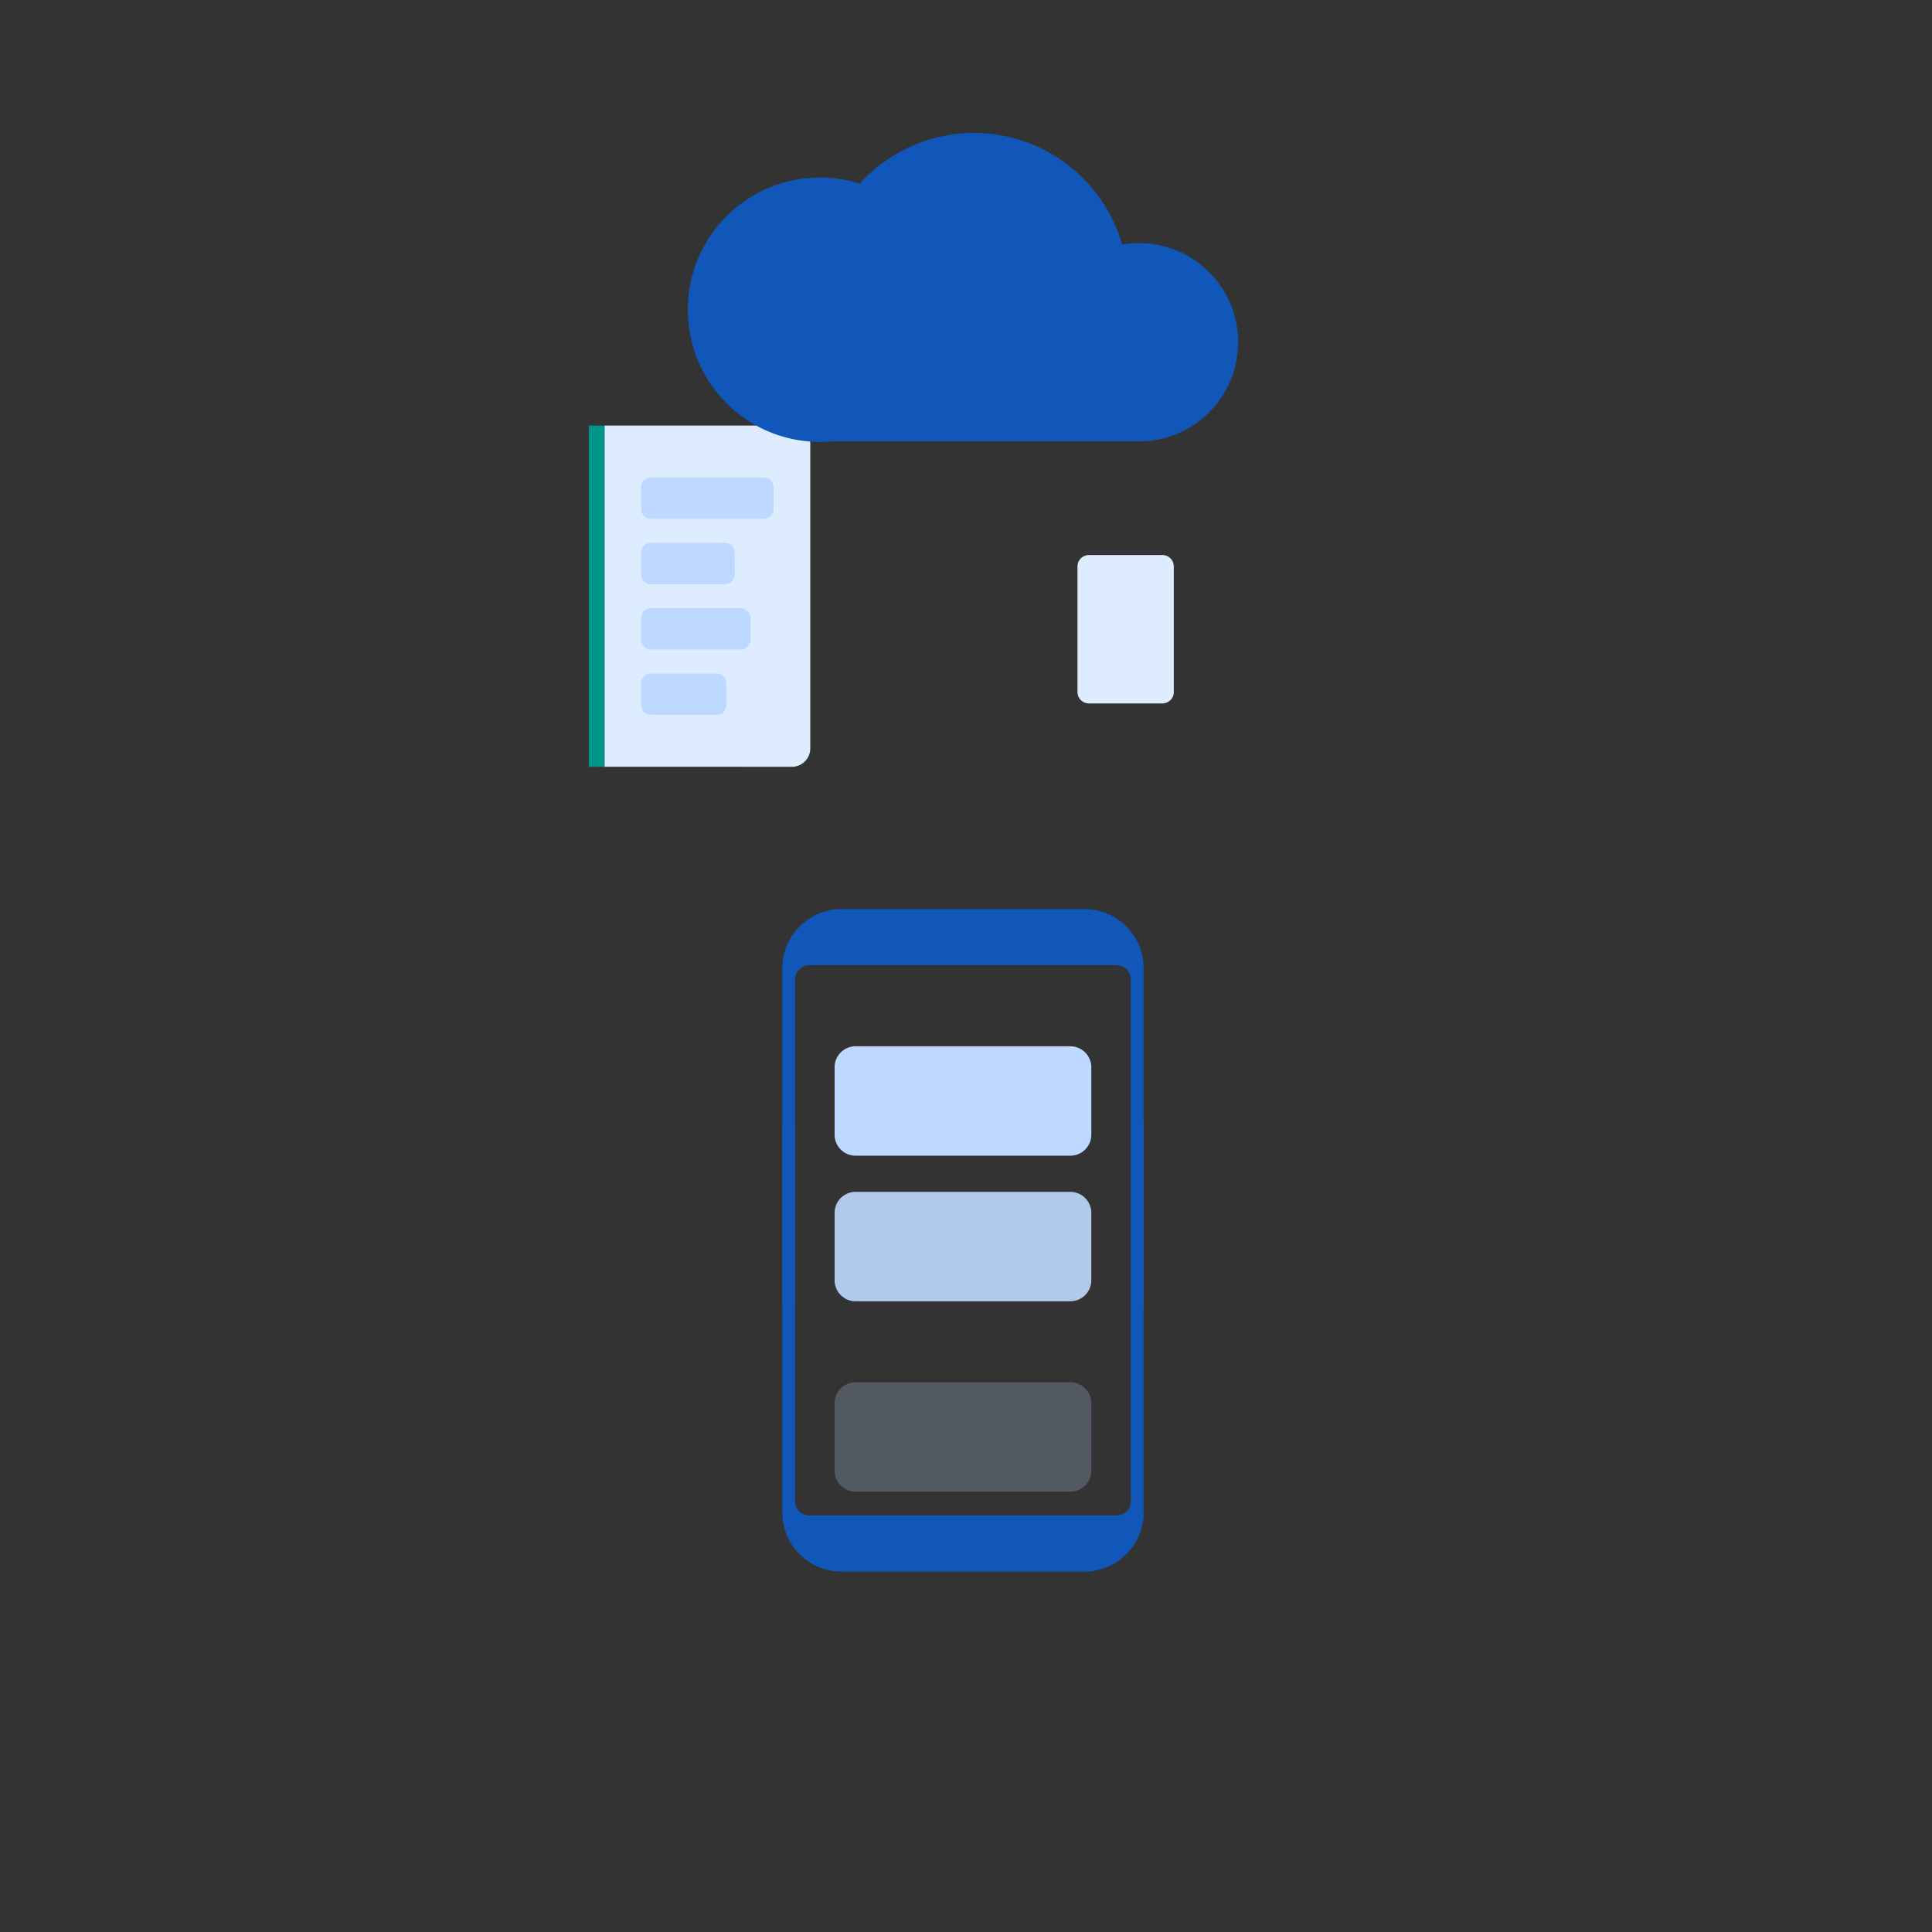 <svg xmlns="http://www.w3.org/2000/svg" width="222" height="222" fill="none" viewBox="0 0 222 222">
  <rect x="0" y="0" width="222" height="222" fill="#333333" stroke="none"/>
  <path fill="#1157B9" d="M131.408 129.149v44.65c0 3.734-3.054 6.789-6.788 6.789H96.679c-3.734 0-6.789-3.055-6.789-6.789v-44.65h1.461v43.358c0 .896.733 1.629 1.63 1.629h35.338c.896 0 1.629-.733 1.629-1.629v-43.358h1.46Z"/>
  <path fill="#1157B9" d="M96.679 104.46h27.941c3.734 0 6.788 3.054 6.788 6.788v38.741h-1.46v-37.448c0-.896-.733-1.629-1.629-1.629H92.98c-.896 0-1.629.733-1.629 1.629v37.448h-1.46v-38.741c0-3.734 3.054-6.788 6.788-6.788Z"/>
  <path fill="#BED9FF" d="M98.306 158.83h24.687a2.412 2.412 0 0 1 2.405 2.404v7.764a2.412 2.412 0 0 1-2.405 2.404H98.306a2.411 2.411 0 0 1-2.404-2.404v-7.764a2.411 2.411 0 0 1 2.404-2.404Z" opacity=".232"/>
  <path fill="#BED9FF" d="M98.306 136.954h24.687a2.412 2.412 0 0 1 2.405 2.404v7.764a2.412 2.412 0 0 1-2.405 2.404H98.306a2.411 2.411 0 0 1-2.404-2.404v-7.764a2.411 2.411 0 0 1 2.404-2.404Z" opacity=".902"/>
  <path fill="#BED9FF" d="M98.306 120.226h24.687a2.411 2.411 0 0 1 2.405 2.403v7.764a2.412 2.412 0 0 1-2.405 2.404H98.306a2.411 2.411 0 0 1-2.404-2.404v-7.764a2.41 2.41 0 0 1 2.404-2.403Z"/>
  <path fill="#DEECFF" d="M105.603 30.178h7.536c.413 0 .75.337.75.75v12.42c0 .413-.337.75-.75.75h-7.536a.752.752 0 0 1-.75-.75v-12.42c0-.413.337-.75.75-.75Z"/>
  <path fill="#009587" d="M106.947 31.967a.923.923 0 1 1 0 1.846.923.923 0 0 1 0-1.846Zm0 2.833a.923.923 0 1 1 0 1.845.923.923 0 0 1 0-1.846Z"/>
  <path fill="#F44236" d="M106.947 37.631a.923.923 0 1 1 0 1.846.923.923 0 0 1 0-1.846Z"/>
  <path fill="#FFC107" d="M106.947 40.463a.923.923 0 1 1 0 1.846.923.923 0 0 1 0-1.846Z"/>
  <path fill="#DEECFF" d="M125.125 63.776h8.437a1.32 1.32 0 0 1 1.317 1.317v14.421a1.32 1.32 0 0 1-1.317 1.317h-8.437a1.32 1.32 0 0 1-1.317-1.317V65.093a1.32 1.32 0 0 1 1.317-1.317ZM69.46 48.902h21.535c1.161 0 2.112.95 2.112 2.112v34.984c0 1.162-.95 2.112-2.112 2.112H69.459V48.902Z"/>
  <path fill="#009587" d="M67.655 48.902h1.804V88.11h-1.804V48.902Z"/>
  <path fill="#BED9FF" d="M74.776 54.875H87.79c.61 0 1.109.5 1.109 1.11v2.534c0 .61-.5 1.109-1.11 1.109H74.777c-.61 0-1.109-.5-1.109-1.109v-2.535c0-.61.5-1.109 1.11-1.109Zm-.001 7.503h8.543c.61 0 1.108.498 1.108 1.108v2.537a1.11 1.11 0 0 1-1.108 1.108h-8.543a1.11 1.11 0 0 1-1.108-1.108v-2.536c0-.61.498-1.109 1.108-1.109Zm0 7.504h10.356c.61 0 1.108.498 1.108 1.108v2.536a1.11 1.11 0 0 1-1.108 1.108H74.775a1.11 1.11 0 0 1-1.108-1.108V70.99c0-.61.498-1.108 1.108-1.108Zm-.001 7.503h7.577c.61 0 1.108.498 1.108 1.108v2.536a1.11 1.11 0 0 1-1.108 1.109h-7.577a1.11 1.11 0 0 1-1.108-1.109v-2.536c0-.61.498-1.108 1.108-1.108Z"/>
  <path fill="#1157B9" d="M111.917 15.28c8.081 0 14.899 5.417 17.021 12.82a11.486 11.486 0 0 1 1.949-.165c6.286 0 11.381 5.1 11.381 11.39 0 6.29-5.095 11.39-11.381 11.39H95.592c-.454.041-.914.061-1.38.061-8.381 0-15.174-6.799-15.174-15.187 0-8.387 6.793-15.186 15.175-15.186 1.595 0 3.134.247 4.579.704a17.655 17.655 0 0 1 13.125-5.827Z"/>
</svg>
